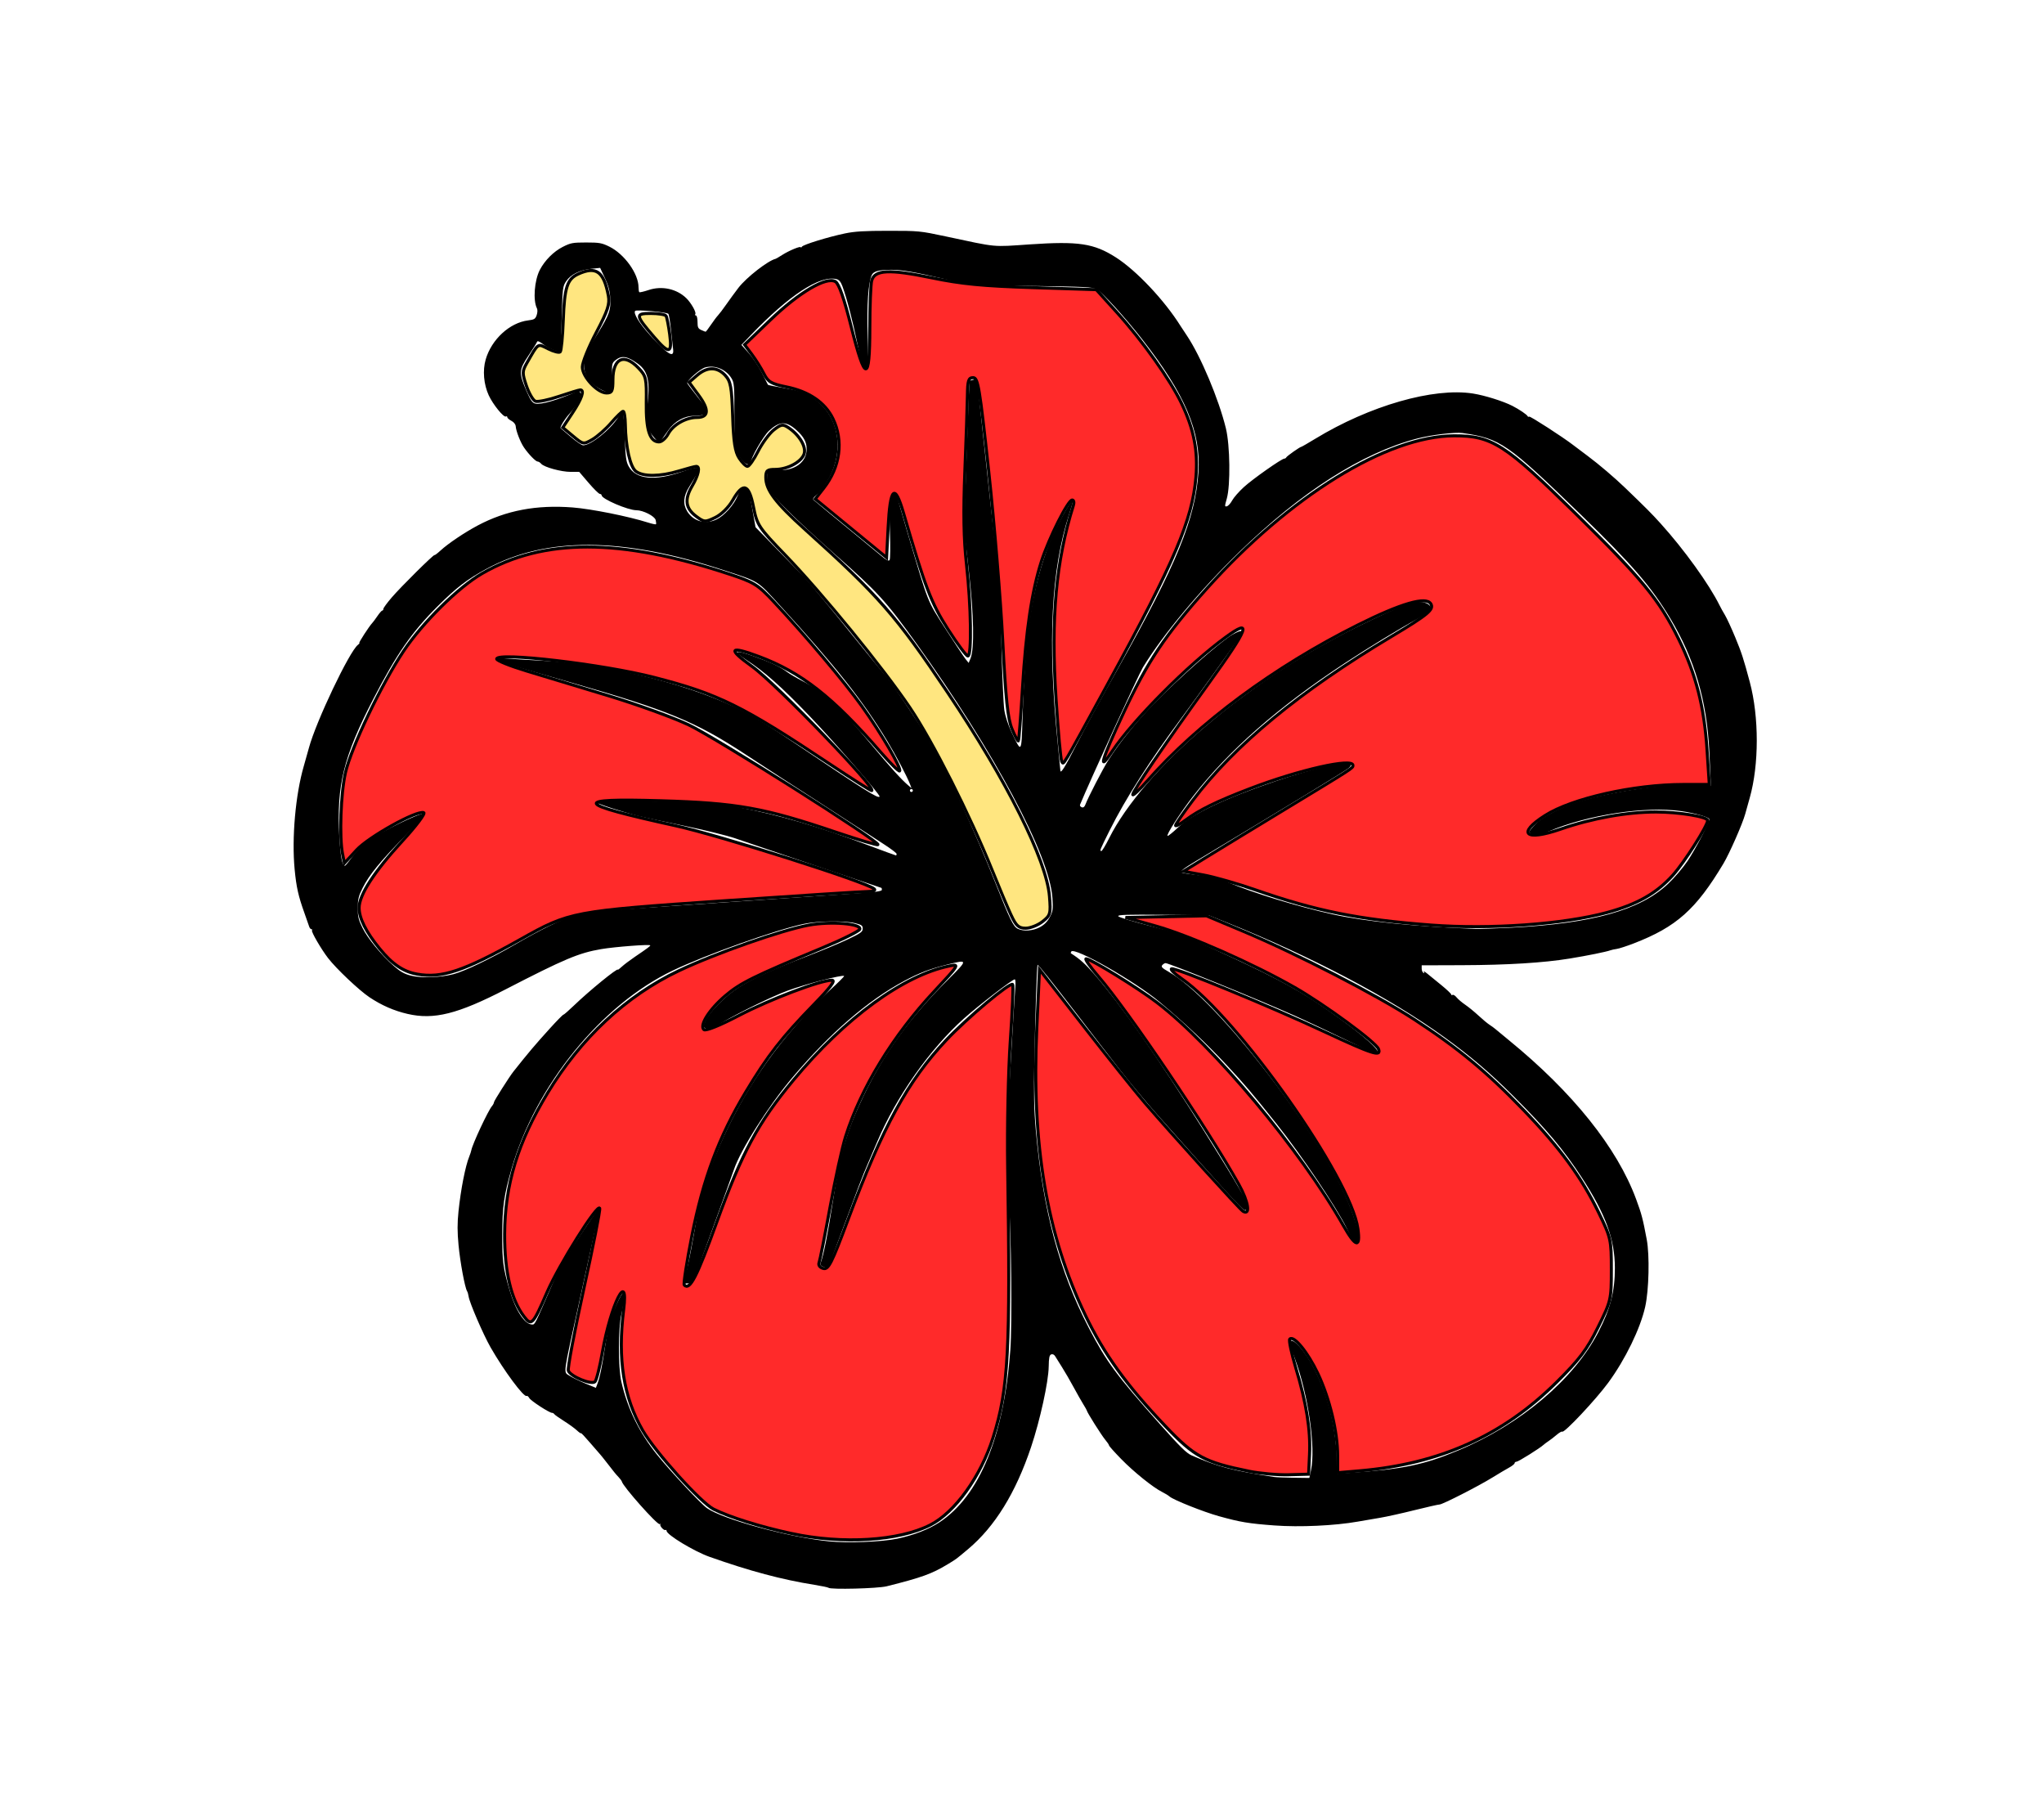 <?xml version="1.0" encoding="UTF-8" standalone="no"?>
<svg
   xmlns:dc="http://purl.org/dc/elements/1.1/"
   xmlns:cc="http://creativecommons.org/ns#"
   xmlns:rdf="http://www.w3.org/1999/02/22-rdf-syntax-ns#"
   xmlns:svg="http://www.w3.org/2000/svg"
   xmlns="http://www.w3.org/2000/svg"
   xmlns:sodipodi="http://sodipodi.sourceforge.net/DTD/sodipodi-0.dtd"
   xmlns:inkscape="http://www.inkscape.org/namespaces/inkscape"
   version="1.1"
   id="svg3339"
   width="1230"
   height="1080"
   viewBox="0 0 1230 1080"
   sodipodi:docname="flower02.svg"
   inkscape:version="1.0.1 (3bc2e813f5, 2020-09-07)">
  <defs
     id="defs3343" />
  <sodipodi:namedview
     pagecolor="#ffffff"
     bordercolor="#666666"
     borderopacity="1"
     objecttolerance="10"
     gridtolerance="10"
     guidetolerance="10"
     inkscape:pageopacity="0"
     inkscape:pageshadow="2"
     inkscape:window-width="1920"
     inkscape:window-height="1001"
     id="namedview3341"
     showgrid="false"
     inkscape:zoom="0.54342466"
     inkscape:cx="385.38485"
     inkscape:cy="547.41237"
     inkscape:window-x="-9"
     inkscape:window-y="-9"
     inkscape:window-maximized="1"
     inkscape:current-layer="g3347" />
  <g
     inkscape:groupmode="layer"
     inkscape:label="Image"
     id="g3347">
    <path
       style="fill:#000000;stroke-width:0.888"
       d="m 498.532,955.255 c -0.273,-0.273 -4.033,-1.059 -8.357,-1.749 -19.635,-3.129 -39.05,-8.306 -63.153,-16.839 -9.403,-3.329 -25.917,-13.326 -25.917,-15.689 0,-0.458 -0.3,-0.673 -0.666,-0.478 -0.955,0.51 -3.74,-2.636 -3.032,-3.425 0.325,-0.363 0.144,-0.405 -0.402,-0.093 -1.338,0.763 -22.261,-22.778 -22.833,-25.691 -0.075,-0.381 -0.935,-1.54 -1.911,-2.575 -1.845,-1.956 -2.425,-2.669 -7.556,-9.293 -1.702,-2.197 -3.311,-4.194 -3.575,-4.438 -0.265,-0.244 -2.96,-3.35 -5.991,-6.901 -3.03,-3.552 -5.51,-6.173 -5.51,-5.825 0,0.348 -1.098,-0.398 -2.441,-1.657 -1.342,-1.259 -4.837,-3.796 -7.766,-5.637 -2.929,-1.841 -5.569,-3.715 -5.868,-4.165 -0.299,-0.45 -0.898,-0.798 -1.331,-0.774 -1.532,0.085 -12.851,-7.261 -13.736,-8.915 -0.494,-0.923 -1.207,-1.486 -1.586,-1.252 -1.635,1.01 -13.642,-15.178 -21.715,-29.277 -4.351,-7.599 -12.697,-26.949 -13.198,-30.601 -0.165,-1.199 -0.574,-2.617 -0.91,-3.152 -1.324,-2.107 -4.159,-17.344 -5.136,-27.605 -0.771,-8.09 -0.78,-13.249 -0.038,-20.413 1.366,-13.178 4.153,-27.371 6.488,-33.035 0.519,-1.26 1.074,-2.951 1.234,-3.758 0.774,-3.926 10.094,-23.827 12.437,-26.559 0.661,-0.771 1.202,-1.827 1.202,-2.348 0,-0.778 9.23,-15.313 11.709,-18.438 9.023,-11.377 12.857,-15.91 21.933,-25.932 4.103,-4.531 7.742,-8.237 8.088,-8.237 0.346,0 3.217,-2.496 6.381,-5.547 9.153,-8.825 26.442,-22.924 26.442,-21.563 0,0.22 1.076,-0.598 2.391,-1.817 1.315,-1.219 4.81,-3.86 7.766,-5.869 7.814,-5.311 9.309,-6.421 9.34,-6.932 0.048,-0.785 -21.317,0.841 -29.554,2.249 -13.475,2.303 -22.07,5.92 -57.395,24.151 -28.902,14.915 -43.241,18.511 -59.127,14.827 -8.195,-1.901 -15.601,-5.139 -22.925,-10.027 -6.219,-4.15 -19.966,-17.155 -24.894,-23.552 -4.122,-5.35 -10.201,-15.8 -9.681,-16.641 0.257,-0.415 0.09,-0.755 -0.37,-0.755 -0.46,0 -1.053,-0.699 -1.317,-1.553 -0.264,-0.854 -1.555,-4.541 -2.868,-8.193 -3.638,-10.119 -4.854,-15.538 -5.876,-26.199 -1.814,-18.91 0.493,-44.951 5.51,-62.208 0.98,-3.372 2.376,-8.327 3.102,-11.012 4.291,-15.871 24.335,-57.974 29.471,-61.904 0.797,-0.61 1.171,-1.109 0.829,-1.109 -0.598,0 5.948,-10.106 7.802,-12.046 0.5,-0.523 1.908,-2.418 3.129,-4.21 1.22,-1.792 2.518,-3.261 2.884,-3.264 0.366,-0.003 0.666,-0.461 0.666,-1.017 0,-0.556 2.271,-3.651 5.046,-6.878 5.607,-6.52 25.27,-25.992 25.755,-25.507 0.17,0.17 1.797,-1.06 3.614,-2.733 4.549,-4.189 14.418,-10.83 22.386,-15.063 17.034,-9.051 35.369,-12.522 57.161,-10.821 11.244,0.878 33.426,5.324 45.306,9.082 2.418,0.765 4.563,1.224 4.766,1.021 0.203,-0.203 0.128,-1.335 -0.169,-2.516 -0.597,-2.377 -7.558,-5.925 -11.627,-5.925 -5.047,0 -20.886,-6.795 -20.886,-8.96 0,-0.442 -0.499,-0.83 -1.109,-0.863 -0.61,-0.033 -3.65,-3.028 -6.755,-6.656 l -5.645,-6.596 h -5.133 c -5.729,0 -16.052,-2.841 -17.748,-4.884 -0.606,-0.731 -1.565,-1.328 -2.13,-1.328 -1.156,0 -5.446,-4.409 -8.204,-8.431 -2.155,-3.143 -4.766,-9.811 -4.986,-12.734 -0.095,-1.267 -1.111,-2.56 -2.623,-3.342 -1.357,-0.702 -2.468,-1.689 -2.468,-2.193 0,-0.504 -0.364,-0.692 -0.809,-0.417 -1.287,0.795 -7.816,-7.234 -10.331,-12.705 -3.046,-6.626 -3.762,-14.999 -1.845,-21.591 3.515,-12.093 14.482,-22.173 25.587,-23.519 3.63,-0.44 4.289,-0.846 5.088,-3.137 0.526,-1.508 0.597,-3.258 0.167,-4.098 -2.456,-4.799 -1.546,-16.842 1.751,-23.167 2.982,-5.722 8.292,-11.041 13.806,-13.833 4.726,-2.392 5.993,-2.629 14.069,-2.629 7.92,0 9.419,0.267 13.925,2.48 9.072,4.455 17.582,16.301 17.582,24.475 0,1.365 0.203,2.684 0.451,2.933 0.248,0.248 2.734,-0.319 5.523,-1.261 8.042,-2.715 16.996,-0.781 22.828,4.931 2.839,2.781 6.034,8.408 5.377,9.471 -0.307,0.497 -0.136,0.904 0.381,0.904 0.517,0 0.94,1.732 0.94,3.851 0,3.266 0.344,4.008 2.261,4.881 1.243,0.567 2.422,1.03 2.62,1.03 0.198,0 1.642,-1.897 3.209,-4.216 1.567,-2.319 3.484,-4.871 4.258,-5.671 0.775,-0.801 3.006,-3.746 4.959,-6.546 1.953,-2.799 5.233,-7.288 7.29,-9.975 4.783,-6.246 17.816,-16.397 22.441,-17.48 0.244,-0.057 2.041,-1.117 3.994,-2.355 4.211,-2.671 11.088,-5.495 11.108,-4.561 0.007,0.362 0.307,0.201 0.666,-0.358 0.807,-1.258 15.803,-5.878 25.946,-7.994 5.833,-1.217 11.77,-1.574 26.182,-1.574 18.162,-6e-4 19.034,0.084 34.169,3.315 31.981,6.827 27.773,6.425 50.829,4.861 29.432,-1.996 38.57,-0.617 51.794,7.815 12.341,7.869 29.22,25.762 38.936,41.274 0.488,0.779 2.201,3.375 3.807,5.769 8.344,12.439 19.196,38.237 23.483,55.828 2.508,10.29 2.811,34.247 0.536,42.266 -1.32,4.65 -1.315,4.964 0.075,4.6 0.82,-0.214 2.254,-1.807 3.187,-3.539 0.933,-1.732 4.104,-5.345 7.048,-8.029 5.355,-4.882 22.741,-17.105 24.331,-17.105 0.464,0 0.976,-0.323 1.139,-0.717 0.315,-0.763 8.29,-6.383 9.058,-6.383 0.25,0 3.972,-2.142 8.272,-4.761 32.8,-19.977 71.239,-31.017 95.026,-27.292 7.025,1.1 18.135,4.576 23.704,7.416 4.078,2.08 8.769,5.254 9.2,6.227 0.164,0.369 0.598,0.485 0.966,0.258 0.606,-0.375 20.17,12.262 26.349,17.02 1.41,1.086 5.39,4.081 8.844,6.656 6.828,5.09 16.136,13.02 22.686,19.327 12.712,12.239 15.694,15.237 21.183,21.3 14.111,15.587 29.239,36.592 35.476,49.257 0.721,1.464 2.19,4.107 3.264,5.872 1.074,1.765 3.84,7.756 6.145,13.313 3.806,9.173 5.053,13.002 8.78,26.966 5.609,21.012 5.588,49.67 -0.05,69.67 -0.757,2.685 -1.986,7.076 -2.732,9.759 -1.65,5.938 -9.438,23.65 -13.075,29.736 -16.488,27.593 -28.335,38.144 -53.929,48.028 -4.294,1.658 -8.914,3.16 -10.267,3.337 -1.353,0.177 -3.059,0.548 -3.792,0.823 -2.441,0.92 -13.779,3.215 -24.62,4.984 -15.684,2.559 -37.399,3.895 -64.797,3.986 l -24.184,0.081 -7.2e-4,1.945 c -3.8e-4,1.069 0.46,2.23 1.024,2.578 0.696,0.43 0.781,0.239 0.265,-0.595 -0.418,-0.676 0.457,-0.238 1.944,0.972 1.487,1.21 5.361,4.369 8.61,7.02 3.249,2.65 5.907,5.17 5.907,5.599 0,0.429 0.367,0.554 0.816,0.276 0.449,-0.278 1.547,0.398 2.441,1.501 0.893,1.103 3.222,3.087 5.174,4.408 1.953,1.322 5.547,4.258 7.988,6.526 2.441,2.268 5.436,4.762 6.656,5.542 1.22,0.78 2.818,1.944 3.55,2.585 0.732,0.641 4.327,3.61 7.988,6.597 38.569,31.469 65.187,64.703 76.664,95.718 3.299,8.915 4.036,11.711 6.394,24.248 1.803,9.584 1.333,30.384 -0.915,40.478 -2.917,13.099 -11.958,31.682 -22.235,45.703 -7.515,10.252 -26.611,30.553 -27.708,29.456 -0.277,-0.277 -1.781,0.585 -3.343,1.916 -1.561,1.331 -3.749,3.02 -4.862,3.752 -1.113,0.732 -2.474,1.749 -3.025,2.26 -2.214,2.054 -15.195,10.165 -16.27,10.165 -0.633,0 -1.15,0.391 -1.15,0.869 0,0.478 -1.498,1.687 -3.328,2.685 -1.831,0.999 -6.324,3.666 -9.985,5.926 -8.578,5.297 -30.06,16.255 -31.88,16.262 -0.771,0.002 -7.597,1.547 -15.17,3.432 -7.572,1.885 -16.758,3.922 -20.413,4.527 -3.655,0.605 -9.777,1.656 -13.605,2.334 -13.846,2.453 -35.004,3.431 -50.067,2.314 -15.573,-1.155 -20.59,-1.99 -33.5,-5.579 -9.318,-2.59 -27.319,-9.762 -29.68,-11.824 -0.761,-0.664 -2.781,-1.902 -4.489,-2.75 -5.419,-2.69 -17.053,-12.051 -24.629,-19.817 -4.027,-4.128 -7.322,-7.818 -7.322,-8.2 0,-0.382 -1.05,-1.942 -2.334,-3.468 -2.195,-2.609 -10.979,-16.537 -10.979,-17.409 0,-0.221 -0.933,-1.892 -2.073,-3.712 -1.14,-1.821 -3.8,-6.506 -5.91,-10.411 -2.111,-3.905 -5.272,-9.357 -7.024,-12.116 -1.753,-2.759 -3.612,-5.725 -4.131,-6.593 -0.562,-0.939 -1.51,-1.36 -2.343,-1.041 -1.091,0.419 -1.421,2.032 -1.501,7.348 -0.138,9.176 -5.203,32.28 -10.616,48.421 -9.231,27.526 -21.759,47.831 -37.847,61.34 -7.58,6.365 -7.011,5.943 -12.425,9.212 -9.502,5.737 -15.609,7.938 -36.597,13.19 -5.411,1.354 -33.862,2.076 -35.048,0.889 z m 41.481,-29.541 c 9.813,-2.073 18.83,-5.573 25.265,-9.807 24.119,-15.872 38.871,-51.672 42.7,-103.624 1.158,-15.713 0.576,-70.444 -0.972,-91.281 -1.552,-20.892 -1.304,-38.201 1.163,-81.208 1.302,-22.698 2.565,-43.366 2.808,-45.929 0.242,-2.563 0.091,-4.659 -0.337,-4.659 -1.412,0 -21.668,15.598 -30.481,23.47 -20.488,18.303 -40.684,46.928 -52.15,73.913 -1.613,3.795 -4.308,10.095 -5.99,14 -3.156,7.329 -4.881,11.837 -16.638,43.488 -3.808,10.251 -7.006,18.749 -7.107,18.885 -0.101,0.136 -1.279,-0.169 -2.616,-0.678 -1.809,-0.688 -2.277,-1.319 -1.826,-2.466 1.701,-4.326 4.225,-16.946 7.133,-35.664 4.665,-30.027 8.64,-43.857 18.526,-64.448 12.445,-25.922 28.068,-47.518 50.519,-69.835 12.711,-12.635 12.711,-12.722 0.066,-9.572 -10.772,2.684 -16.786,4.973 -25.988,9.889 -21.797,11.647 -44.606,31.344 -67.206,58.037 -14.424,17.037 -31.245,43.508 -35.246,55.47 -1.959,5.856 -24.502,67.694 -24.771,67.951 -0.356,0.34 -2.736,0.609 -4.359,0.493 -1.346,-0.097 -1.331,-0.561 0.183,-5.652 0.907,-3.051 2.897,-12.736 4.422,-21.522 3.596,-20.716 4.544,-24.694 8.905,-37.368 11.21,-32.574 29.66,-64.275 52.349,-89.949 3.687,-4.172 7.881,-8.933 9.319,-10.58 1.438,-1.647 6.671,-6.71 11.629,-11.251 4.958,-4.541 8.854,-8.418 8.658,-8.614 -0.93,-0.93 -23.624,4.958 -34.091,8.844 -9.311,3.458 -28.208,12.666 -40.037,19.51 -6.658,3.852 -7.849,4.271 -9.24,3.254 -1.535,-1.123 -1.531,-1.316 0.099,-4.959 2.263,-5.056 11.75,-14.577 19.534,-19.604 8.002,-5.167 21.462,-11.32 41.183,-18.826 8.542,-3.251 19.625,-7.846 24.629,-10.211 7.91,-3.738 9.097,-4.585 9.097,-6.484 0,-1.898 -0.612,-2.336 -4.659,-3.337 -6.252,-1.546 -22.626,-1.303 -30.841,0.457 -17.062,3.656 -59.164,18.654 -78.875,28.099 -43.047,20.625 -82.464,69.094 -96.919,119.175 -4.596,15.924 -5.583,22.875 -5.626,39.623 -0.041,16.194 0.496,20.214 4.505,33.726 3.612,12.174 9.075,20.413 13.535,20.413 1.648,0 1.496,0.301 11.612,-23.076 4.392,-10.15 8.017,-16.567 17.157,-30.375 6.373,-9.628 11.692,-17.401 11.82,-17.274 0.211,0.211 -2.1,10.961 -11.675,54.305 -10.758,48.698 -10.215,44.742 -6.486,47.221 1.619,1.077 5.856,3.157 9.414,4.624 l 6.47,2.666 0.788,-2.073 c 1.604,-4.218 2.666,-9.251 4.49,-21.265 1.028,-6.773 2.575,-14.561 3.437,-17.307 1.906,-6.071 6.495,-16.01 7.411,-16.054 1.11,-0.053 0.723,6.281 -0.759,12.394 -1.965,8.11 -2.009,31.941 -0.074,40.505 3.659,16.194 10.825,30.817 21.684,44.253 8.202,10.148 25.998,29.18 29.839,31.91 9.427,6.702 48.744,17.413 73.414,19.998 11.134,1.167 31.856,0.35 41.207,-1.625 z m 248.864,-41.009 c 2.96,-13.803 -1.568,-45.349 -9.676,-67.408 -4.108,-11.175 -4.011,-10.65 -1.961,-10.65 2.143,0 6.911,5.328 11.035,12.33 9.755,16.563 15.704,38.25 16.05,58.516 l 0.157,9.173 7.988,-0.552 c 31.996,-2.213 44.151,-4.731 65.097,-13.487 37.496,-15.674 69.557,-42.781 84.298,-71.271 7.219,-13.953 9.926,-24.505 9.899,-38.582 -0.033,-17.172 -5.538,-32.222 -19.823,-54.191 -10.941,-16.826 -21.369,-29.265 -40.941,-48.833 -14.172,-14.169 -25.891,-24.181 -41.729,-35.648 -33.081,-23.953 -80.155,-48.746 -131.619,-69.323 l -10.384,-4.152 -27.374,-0.261 c -21.398,-0.204 -27.294,-0.022 -27.009,0.833 0.201,0.602 8.525,3.168 18.498,5.702 16.622,4.223 19.835,5.382 38.546,13.901 32.847,14.955 48.765,23.241 63.014,32.801 22.122,14.842 37.557,27.585 36.1,29.802 -0.58,0.882 -5.029,-0.931 -18.873,-7.689 -9.963,-4.864 -24.105,-11.518 -31.427,-14.787 -21.187,-9.459 -75.266,-31.477 -77.327,-31.483 -0.55,-0.002 -1.461,0.551 -2.023,1.229 -0.825,0.995 -0.09,1.758 3.821,3.965 29.451,16.621 92.97,99.276 109.719,142.772 1.405,3.648 3.028,8.748 3.606,11.333 1.043,4.662 0.602,9.327 -0.882,9.327 -0.425,0 -2.779,-4.094 -5.232,-9.097 -6.286,-12.824 -27.334,-44.125 -42.224,-62.792 -15.012,-18.82 -19.039,-23.569 -29.731,-35.057 -12.31,-13.227 -25.322,-25.485 -40.734,-38.372 -14.918,-12.475 -51.282,-33.205 -53.097,-30.268 -0.293,0.475 -0.394,0.951 -0.223,1.059 5.26,3.31 8.726,6.415 14.296,12.809 15.837,18.179 38.733,50.878 65.382,93.38 21.508,34.302 27.893,45.455 26.912,47.009 -0.472,0.748 -1.408,1.361 -2.079,1.361 -1.087,0 -13.626,-13.726 -52.699,-57.689 -6.508,-7.322 -16.492,-19.304 -22.187,-26.626 -11.807,-15.18 -11.5,-14.782 -25.696,-33.262 -14.67,-19.097 -23.69,-30.396 -23.988,-30.047 -0.407,0.476 -1.318,27.485 -1.912,56.652 -0.431,21.172 -0.244,30.494 0.86,42.787 4.342,48.375 14.144,84.887 31.995,119.185 10.525,20.221 16.438,28.222 42.612,57.648 12.237,13.758 16.046,17.511 19.132,18.853 15.872,6.902 24.488,9.156 49.717,13.002 1.22,0.186 6.479,0.393 11.686,0.459 l 9.467,0.121 z M 272.858,586.103 c 6.826,-1.808 21.968,-9.08 36.518,-17.538 15.985,-9.292 28.175,-15.272 36.361,-17.836 6.311,-1.977 11.744,-2.51 55.367,-5.431 26.603,-1.781 58.953,-3.986 71.889,-4.899 12.936,-0.914 31.207,-2.16 40.604,-2.77 12.985,-0.843 17.085,-1.39 17.085,-2.279 0,-0.643 -0.133,-1.17 -0.296,-1.17 -0.268,0 -66.463,-22.428 -88.012,-29.82 -4.881,-1.675 -18.66,-5.056 -30.619,-7.514 -11.959,-2.458 -24.141,-5.063 -27.069,-5.789 -9.623,-2.385 -26.182,-7.767 -26.182,-8.511 0,-0.928 23.38,-0.867 51.92,0.135 17.698,0.622 24.613,1.24 34.169,3.053 24.344,4.62 48.025,11.553 77.91,22.809 8.925,3.362 16.414,6.112 16.641,6.112 0.227,0 0.414,-0.408 0.414,-0.907 0,-0.499 -3.495,-3.152 -7.766,-5.896 -4.271,-2.743 -11.56,-7.47 -16.197,-10.503 -4.637,-3.033 -14.822,-9.631 -22.632,-14.662 -19.873,-12.801 -27.089,-17.49 -44.574,-28.964 -29.748,-19.522 -46.495,-26.426 -103.994,-42.878 -38.982,-11.154 -43.804,-12.684 -44.257,-14.042 -0.277,-0.832 0.815,-0.994 4.369,-0.647 2.607,0.255 12.621,0.876 22.255,1.381 41.001,2.15 91.723,15.082 121.824,31.06 7.057,3.746 16.113,9.381 28.844,17.949 44.635,30.038 51.021,34.062 51.872,32.685 0.574,-0.929 -27.077,-32.714 -42.109,-48.403 -17.041,-17.786 -27.219,-26.81 -38.377,-34.025 -8.042,-5.2 -6.432,-5.956 4.43,-2.081 10.65,3.8 16.134,6.374 20.42,9.588 1.59,1.192 5.584,3.553 8.875,5.247 12.876,6.625 22.7,15.638 41.518,38.09 12.305,14.681 18.252,21.259 22.427,24.808 l 2.038,1.733 -0.874,-2.3 c -1.742,-4.583 -8.447,-17.333 -13.622,-25.904 -14.75,-24.431 -30.997,-44.967 -64.614,-81.671 -14.186,-15.488 -11.991,-14.124 -34.584,-21.503 -60.408,-19.73 -106.206,-19.95 -141.887,-0.681 -11.689,6.312 -18.245,11.32 -29.464,22.506 -15.647,15.6 -24.862,28.878 -38.932,56.098 -17.788,34.411 -22.092,51.828 -20.359,82.385 0.699,12.322 1.742,17.75 3.412,17.75 0.31,0 2.217,-2.346 4.24,-5.214 2.022,-2.868 6.195,-7.111 9.272,-9.43 7.206,-5.43 32.535,-17.792 33.82,-16.506 0.635,0.635 -2.926,4.846 -11.494,13.594 -14.706,15.014 -21.247,23.028 -25.193,30.868 -2.431,4.829 -2.911,6.781 -2.946,11.982 -0.035,5.224 0.406,7.131 2.772,11.982 3.099,6.353 11.208,16.209 18.988,23.08 3.807,3.362 6.285,4.759 10.206,5.753 6.229,1.58 17.826,1.185 25.592,-0.873 z M 625.683,557.873 c 2.64,-1.396 4.539,-3.295 5.993,-5.991 1.915,-3.551 2.081,-4.704 1.653,-11.491 -1.622,-25.748 -34.799,-87.848 -81.924,-153.342 -18.507,-25.721 -23.189,-30.84 -49.123,-53.704 -10.007,-8.822 -22.853,-20.7 -28.546,-26.395 -11.054,-11.057 -12.7,-13.883 -12.128,-20.833 l 0.292,-3.55 5.969,0.312 c 10.246,0.535 17.55,-4.736 17.55,-12.664 0,-4.248 -1.711,-7.438 -6.133,-11.433 -6.142,-5.549 -10.179,-5.464 -16.482,0.346 -3.497,3.223 -11.111,16.49 -11.111,19.359 0,1.681 -2.821,1.062 -4.661,-1.023 -4.5,-5.098 -5.102,-8.441 -5.102,-28.369 0,-17.187 -0.143,-18.913 -1.791,-21.579 -3.289,-5.322 -9.933,-8.052 -15.738,-6.467 -3.001,0.819 -10.888,7.638 -10.863,9.392 0.006,0.358 2.801,4.118 6.213,8.357 3.412,4.239 6.203,8.119 6.203,8.622 0,1.618 -3.31,2.753 -8.031,2.753 -6.128,0 -11.899,3.174 -15.779,8.679 -6.145,8.717 -5.091,8.195 -8.602,4.255 -4.365,-4.9 -5.265,-8.951 -4.066,-18.303 1.926,-15.017 0.571,-21.387 -5.502,-25.874 -6.221,-4.597 -9.796,-5.229 -13.424,-2.375 -2.254,1.773 -2.383,2.271 -2.239,8.653 0.084,3.724 -0.132,7.859 -0.48,9.187 -0.629,2.4 -0.653,2.407 -3.824,1.082 -7.961,-3.326 -12.608,-9.044 -12.582,-15.479 0.019,-4.751 1.821,-8.954 8.402,-19.592 6.836,-11.052 7.819,-13.842 7.404,-21.02 -0.253,-4.378 -1.117,-7.623 -3.218,-12.098 l -2.872,-6.116 -5.288,0.553 c -6.956,0.727 -12.361,3.375 -15.101,7.397 -2.148,3.153 -2.236,3.872 -2.756,22.408 -0.295,10.533 -0.595,19.302 -0.666,19.488 -0.448,1.179 -7.003,-1.157 -10.077,-3.591 -2.34,-1.853 -3.806,-2.521 -4.034,-1.839 -0.197,0.59 -2.56,4.374 -5.251,8.408 -5.782,8.667 -5.867,10.314 -1.101,21.346 2.351,5.443 3.46,7.031 5.218,7.472 3.368,0.845 13.371,-2.063 25.537,-7.426 0.606,-0.267 1.371,0.217 1.701,1.075 0.77,2.006 -2.285,7.756 -6.591,12.408 -2.899,3.131 -6.073,8.351 -5.342,8.784 0.14,0.083 2.895,2.428 6.122,5.21 3.227,2.783 6.561,5.059 7.41,5.059 4.585,0 16.251,-9.287 20.962,-16.687 1.337,-2.1 2.686,-3.404 2.999,-2.899 0.312,0.506 0.799,7.216 1.081,14.912 0.433,11.831 0.795,14.507 2.339,17.321 4.282,7.805 15.759,8.987 31.96,3.292 12.213,-4.293 12.492,-3.747 4.541,8.873 -3.589,5.696 -3.998,10.457 -1.281,14.913 3.66,6.003 10.982,8.039 17.604,4.897 4.653,-2.208 10.427,-8.627 12.706,-14.126 1.676,-4.043 2.322,-4.758 4.302,-4.758 2.293,0 2.364,0.188 4.419,11.76 l 2.089,11.76 13.834,14.192 c 7.608,7.805 14.634,14.994 15.612,15.975 1.658,1.663 19.447,23.06 24.404,29.352 1.22,1.549 6.412,7.936 11.538,14.192 5.125,6.257 11.162,13.633 13.415,16.392 5.404,6.618 25.636,37.077 25.636,38.594 0,0.197 1.253,2.473 2.784,5.057 9.082,15.328 25.061,49.845 36.894,79.694 9.061,22.856 11.017,26.871 13.725,28.174 3.465,1.667 9.027,1.275 13.196,-0.93 z m 283.971,0.246 c 48.642,-2.511 77.282,-10.531 94.111,-26.356 3.749,-3.525 9.036,-9.716 11.749,-13.757 4.81,-7.164 13.067,-23.039 13.067,-25.123 0,-1.208 -8.522,-3.671 -16.863,-4.875 -21.493,-3.101 -56.575,2.25 -79.726,12.162 -6.202,2.655 -7.739,3.008 -9.541,2.187 -1.181,-0.538 -2.148,-1.397 -2.148,-1.909 0,-0.511 1.723,-2.653 3.83,-4.759 3.88,-3.88 13.42,-9.02 22.68,-12.219 20.104,-6.946 54.81,-12.207 73.54,-11.146 l 9.115,0.516 -0.035,-2.391 c -0.019,-1.315 -0.401,-9.78 -0.85,-18.81 -1.498,-30.165 -8.852,-55.156 -23.377,-79.433 -11.458,-19.151 -23.221,-32.797 -53.988,-62.626 -44.243,-42.895 -48.334,-45.719 -71.045,-49.035 -4.545,-0.664 -18.896,1.07 -27.507,3.323 -33.056,8.649 -69.701,32.053 -107.1,68.4 -23.411,22.753 -45.658,49.397 -57.777,69.198 -2.53,4.133 -31.841,68.123 -37.871,82.675 -0.227,0.547 0.223,1.238 0.999,1.536 0.958,0.368 1.671,-0.145 2.224,-1.598 1.702,-4.476 10.544,-21.57 13.796,-26.671 6.922,-10.856 16.256,-22.463 27.047,-33.629 14.594,-15.102 41.064,-38.384 47.857,-42.092 6.133,-3.348 6.8,-2.635 2.953,3.154 -3.807,5.728 -25.488,35.933 -34.077,47.473 -18.818,25.284 -33.476,48.242 -42.982,67.319 -6.044,12.13 -6.134,12.357 -4.925,12.357 0.427,0 2.487,-3.42 4.577,-7.6 10.137,-20.274 31.299,-44.837 58.123,-67.464 11.453,-9.661 14.913,-12.352 29.713,-23.109 16.814,-12.22 40.687,-26.447 61.683,-36.759 27.738,-13.624 35.858,-16.413 41.26,-14.175 4.677,1.937 3.034,4.965 -5.105,9.404 -10.994,5.997 -29.805,17.461 -44.015,26.825 -40.196,26.487 -69.572,52.277 -91.212,80.077 -7.604,9.768 -16.306,23.334 -15.205,23.701 0.382,0.127 3.124,-2.066 6.092,-4.875 8.884,-8.405 28.218,-17.601 58.927,-28.029 22.197,-7.537 41.74,-12.117 44.376,-10.398 1.151,0.75 1.091,1.095 -0.444,2.546 -1.434,1.355 -41.834,25.93 -92.072,56.006 -7.609,4.555 -9.297,5.935 -8.381,6.851 0.252,0.252 4.984,0.994 10.517,1.649 7.304,0.865 11.883,1.957 16.716,3.985 16.157,6.781 42.165,14.739 63.901,19.554 19.068,4.224 50.144,7.369 85.646,8.669 2.441,0.089 12.226,-0.239 21.744,-0.731 z M 549.321,475.603 c 0,-0.488 -0.399,-0.888 -0.888,-0.888 -0.488,0 -0.888,0.399 -0.888,0.888 0,0.488 0.399,0.888 0.888,0.888 0.488,0 0.888,-0.399 0.888,-0.888 z M 647.87,447.879 c 4.552,-8.903 15.819,-29.571 25.037,-45.929 35.232,-62.522 46.431,-89.885 48.27,-117.936 1.587,-24.21 -7.967,-46.767 -33.832,-79.879 -10.296,-13.181 -23.98,-28.223 -27.354,-30.068 -2.526,-1.381 -6.825,-1.604 -39.225,-2.027 l -36.388,-0.476 -15.975,-3.708 c -18.371,-4.264 -25.706,-5.534 -31.951,-5.53 -7.573,0.006 -10.806,0.864 -11.846,3.147 -2.137,4.691 -3.039,17.769 -2.474,35.888 0.317,10.168 0.22,18.731 -0.22,19.412 -1.832,2.836 -3.112,-0.131 -5.899,-13.679 -2.906,-14.121 -6.416,-27.63 -9.046,-34.813 -0.975,-2.663 -2.023,-3.947 -3.533,-4.325 -10.029,-2.517 -28.442,9.486 -51.623,33.652 l -5.652,5.892 4.469,5.014 c 2.458,2.757 5.985,8.066 7.839,11.797 1.854,3.731 3.498,6.964 3.654,7.184 0.156,0.22 4.499,1.1 9.651,1.956 10.849,1.802 15.442,3.782 21.59,9.31 12.697,11.416 14.277,31.605 3.749,47.894 -1.901,2.941 -4.579,6.231 -5.952,7.311 -1.485,1.168 -2.164,2.276 -1.677,2.737 0.954,0.904 15.006,12.508 27.481,22.693 4.783,3.905 10.701,8.798 13.152,10.872 3.284,2.781 4.656,3.481 5.218,2.663 0.419,-0.61 0.505,-8.299 0.19,-17.085 -0.497,-13.871 -0.373,-16.472 0.94,-19.747 1.427,-3.558 3.095,-5.028 3.095,-2.728 0,0.574 3.032,11.258 6.737,23.741 12.769,43.019 11.483,39.777 22.691,57.229 5.537,8.621 10.933,16.759 11.992,18.085 l 1.926,2.409 1.103,-2.663 c 2.43,-5.866 2.051,-25.931 -0.998,-52.807 l -2.869,-25.294 1.554,-44.376 c 0.855,-24.407 1.609,-44.443 1.677,-44.526 0.067,-0.082 1.128,-0.402 2.356,-0.71 l 2.234,-0.561 1.596,15.354 c 0.878,8.445 3.986,37.121 6.908,63.724 5.036,45.86 5.355,50.073 6.144,81.208 0.458,18.061 1.245,35.594 1.749,38.963 0.556,3.718 2.261,8.95 4.339,13.313 6.097,12.803 5.93,13.004 6.606,-7.93 1.691,-52.424 5.656,-78.235 16.288,-106.028 3.153,-8.243 13.212,-26.404 14.12,-25.495 0.153,0.153 -0.939,4.055 -2.428,8.671 -10.703,33.178 -12.906,76.195 -6.952,135.751 0.952,9.519 1.733,17.606 1.736,17.972 0.022,2.643 2.611,-1.457 9.803,-15.521 z M 405.04,210.013 c -0.215,-1.586 -0.801,-6.87 -1.302,-11.742 -0.501,-4.872 -1.199,-9.127 -1.55,-9.456 -1.1,-1.03 -19.1,-2.631 -19.956,-1.776 -1.314,1.314 2.397,7.417 8.774,14.429 10.827,11.903 14.818,14.333 14.034,8.545 z"
       id="path3912" />
    <path
       style="fill:#ff2a2a;stroke:#000000;stroke-width:1.84"
       d="m 476.474,922.659 c -18.806,-4.038 -37.383,-9.842 -47.089,-14.711 -7.576,-3.8 -35.107,-34.355 -42.606,-47.285 -11.562,-19.936 -15.213,-43.002 -11.497,-72.647 3.111,-24.823 -7.787,-3.102 -12.772,25.455 -1.551,8.887 -3.555,16.892 -4.452,17.79 -2.088,2.088 -14.707,-3.083 -16.048,-6.576 -0.549,-1.431 3.625,-23.555 9.275,-49.164 5.65,-25.609 9.966,-47.455 9.591,-48.547 -1.136,-3.305 -24.387,33.754 -31.662,50.465 -8.554,19.649 -9.36,20.508 -13.815,14.718 -7.822,-10.168 -11.831,-27.142 -11.734,-49.685 0.128,-29.681 7.879,-55.159 25.8,-84.804 20.027,-33.129 47.244,-58.499 78.92,-73.565 22.035,-10.48 62.252,-24.596 78.438,-27.531 13.21,-2.395 31.66,-0.894 30.563,2.488 -0.385,1.185 -10.99,6.424 -23.567,11.642 -40.203,16.68 -48.444,20.762 -57.419,28.444 -9.604,8.219 -15.545,17.599 -12.852,20.292 1.006,1.006 9.399,-2.358 21.025,-8.429 18.616,-9.721 49.053,-21.272 56.05,-21.272 2.355,0 -0.809,4.284 -10.534,14.261 -19.644,20.155 -28.142,31.061 -41.383,53.108 -16.107,26.818 -25.591,52.169 -32.382,86.552 -3.089,15.638 -5.139,28.91 -4.556,29.492 3.36,3.36 7.5,-4.668 19.622,-38.045 15.268,-42.04 24.723,-59.535 46.123,-85.338 30.88,-37.235 66.344,-63.12 94.056,-68.651 5.905,-1.179 5.59,-0.66 -9.252,15.201 -24.867,26.574 -44.187,58.168 -53.448,87.404 -2.06,6.504 -6.276,25.674 -9.369,42.599 -3.093,16.926 -6.066,31.929 -6.608,33.341 -0.583,1.518 0.46,2.946 2.551,3.493 3.085,0.807 5,-2.985 14.985,-29.661 20.89,-55.813 35.785,-83.028 58.915,-107.647 12.499,-13.304 38.496,-35.09 40.035,-33.551 0.486,0.486 -0.141,15.636 -1.393,33.666 -1.252,18.03 -1.975,52.242 -1.607,76.026 1.718,110.95 0.502,133.571 -8.757,162.856 -7.42,23.466 -22.899,45.01 -37.823,52.643 -18.832,9.631 -52.757,11.737 -83.324,5.173 z"
       id="path3914" />
    <path
       style="fill:#ff2a2a;stroke:#000000;stroke-width:1.84"
       d="m 751.581,885.14 c -26.885,-5.473 -32.666,-8.589 -50.318,-27.127 -23.286,-24.455 -36.869,-43.263 -48.101,-66.609 -23.321,-48.469 -32.508,-102.846 -29.252,-173.144 l 1.619,-34.963 26.494,34.043 c 14.572,18.724 31.121,39.426 36.775,46.005 16.436,19.124 57.178,64.137 59.159,65.361 4.672,2.887 3.352,-5.687 -2.477,-16.095 -19.05,-34.013 -66.349,-104.06 -84.524,-125.173 -5.01,-5.82 -8.331,-10.581 -7.38,-10.581 2.727,0 31.264,17.579 42.551,26.213 34.029,26.027 86.571,88.882 112.302,134.343 7.408,13.089 10.329,13.719 8.706,1.879 -4.191,-30.575 -72.258,-127.064 -106.257,-150.625 -4.153,-2.878 -6.794,-5.484 -5.87,-5.792 2.446,-0.815 59.482,22.661 92.112,37.914 28.865,13.492 34.28,15.219 32.404,10.328 -1.571,-4.093 -32.278,-26.641 -50.391,-37.002 -24.867,-14.224 -63.66,-31.383 -83.575,-36.968 l -18.299,-5.132 24.345,-0.514 24.345,-0.514 22.478,9.428 c 31.938,13.396 80.285,38.332 102.702,52.97 26.311,17.181 43.602,31.502 65.562,54.302 22.082,22.926 34.951,40.491 45.354,61.905 7.367,15.165 7.599,16.207 7.599,34.182 0,18.199 -0.149,18.841 -8.067,34.82 -6.633,13.386 -11.055,19.249 -24.876,32.985 -32.254,32.055 -70.266,49.167 -118.412,53.307 l -13.341,1.147 v -10.231 c 0,-14.478 -4.855,-34.562 -11.989,-49.601 -6.014,-12.676 -14.426,-22.963 -16.82,-20.569 -0.672,0.672 0.961,8.473 3.628,17.336 6.392,21.243 8.955,37.364 8.264,51.998 l -0.564,11.961 -11.961,0.324 c -6.579,0.178 -17.344,-0.771 -23.922,-2.11 z"
       id="path3916" />
    <path
       style="fill:#ff2a2a;stroke:#000000;stroke-width:1.84"
       d="m 861.29,556.563 c -43.517,-3.28 -69.343,-8.458 -106.028,-21.258 -10.627,-3.708 -24.67,-7.717 -31.207,-8.909 l -11.885,-2.167 13.725,-8.468 c 7.549,-4.657 28.631,-17.503 46.849,-28.546 42.006,-25.463 41.404,-25.074 41.404,-26.735 0,-4.656 -32.316,2.639 -61.928,13.978 -20.027,7.669 -30.71,12.89 -38.821,18.971 -3.289,2.466 -5.981,3.894 -5.981,3.174 0,-0.72 4.593,-7.413 10.208,-14.872 25.059,-33.294 64.302,-65.671 119.832,-98.867 21.867,-13.072 25.632,-16.209 23.534,-19.603 -2.844,-4.601 -17.87,-0.24 -43.822,12.719 -50.396,25.165 -96.092,58.991 -126.828,93.882 -4.777,5.423 -8.686,9.104 -8.686,8.179 0,-2.116 18.929,-29.833 45.624,-66.804 24.241,-33.573 26.503,-39.688 10.318,-27.893 -22.49,16.39 -56.052,50.14 -68.368,68.751 -8.811,13.314 -6.42,5.282 6.947,-23.337 14.483,-31.01 24.951,-46.635 49.955,-74.566 49.79,-55.617 108.594,-91.945 148.91,-91.993 22.793,-0.027 30.371,4.822 73.045,46.736 40.244,39.529 50.399,51.897 62.083,75.619 10.38,21.075 15.377,40.595 17.075,66.707 l 1.347,20.702 -15.671,0.007 c -29.82,0.015 -66.854,8.321 -83.134,18.648 -17.209,10.916 -11.986,15.607 9.204,8.266 19.064,-6.605 39.942,-10.359 57.607,-10.359 13.666,0 31.016,2.854 31.016,5.102 0,3.174 -14.017,25.206 -20.925,32.889 -9.896,11.006 -21.608,17.631 -39.857,22.545 -26.161,7.044 -70.13,10.169 -105.537,7.501 z"
       id="path3918" />
    <path
       style="fill:#ff2a2a;stroke:#000000;stroke-width:1.84"
       d="m 638.889,458.019 c -0.602,-0.974 -2.144,-17.985 -3.428,-37.803 -3.139,-48.46 -0.056,-82.679 10.465,-116.168 0.556,-1.771 0.23,-3.22 -0.725,-3.22 -2.508,0 -13.964,22.816 -18.478,36.804 -5.804,17.984 -9.335,41.566 -11.418,76.253 -1.031,17.175 -2.155,31.507 -2.497,31.849 -0.342,0.342 -2.082,-2.932 -3.867,-7.275 -2.51,-6.107 -3.766,-18.118 -5.541,-52.982 -1.263,-24.796 -5.046,-70.548 -8.407,-101.67 -5.498,-50.906 -6.442,-56.586 -9.41,-56.586 -2.774,0 -3.32,1.684 -3.432,10.581 -0.073,5.82 -0.763,26.315 -1.533,45.544 -0.996,24.867 -0.715,41.074 0.973,56.126 2.787,24.85 3.254,55.205 0.849,55.205 -0.926,0 -6.326,-7.246 -11.998,-16.102 -10.121,-15.801 -13.726,-25.23 -26.818,-70.15 -5.219,-17.908 -7.962,-15.254 -9.185,8.89 l -0.92,18.16 -21.468,-17.623 -21.468,-17.623 5.139,-6.601 c 9.909,-12.728 11.982,-28.367 5.529,-41.698 -4.735,-9.782 -14.457,-16.43 -28.021,-19.162 -9.105,-1.834 -11.021,-2.962 -13.559,-7.982 -1.625,-3.215 -4.901,-8.447 -7.28,-11.628 l -4.326,-5.782 15.538,-14.917 c 17.292,-16.601 33.796,-26.299 39.152,-23.005 2.106,1.295 5.264,10.337 9.464,27.095 8.418,33.589 11.169,33.778 11.203,0.77 0.014,-13.41 0.519,-26.225 1.123,-28.477 1.759,-6.562 10.593,-6.984 36.028,-1.72 17.916,3.708 30.597,4.94 60.881,5.914 l 38.251,1.231 12.064,13.32 c 15.709,17.344 32.45,40.87 39.304,55.229 7.381,15.465 9.923,28.529 8.599,44.191 -2.178,25.763 -12.852,50.867 -52.431,123.313 -29.444,53.894 -27.032,49.837 -28.353,47.701 z"
       id="path3920" />
    <path
       style="fill:#ff2a2a;stroke:#000000;stroke-width:1.84"
       d="m 251.052,586.08 c -8.419,-1.506 -14.918,-5.914 -22.626,-15.348 -8.247,-10.093 -12.341,-18.271 -12.32,-24.608 0.026,-7.729 9.039,-21.645 25.919,-40.019 8.32,-9.056 14.146,-16.792 12.948,-17.191 -4.368,-1.456 -33.077,14.531 -40.44,22.52 l -7.281,7.899 -1.102,-5.512 c -2.044,-10.222 -1.122,-36.441 1.722,-48.944 3.444,-15.144 21.448,-52.821 34.901,-73.04 11.379,-17.101 33.1,-38.582 47.299,-46.775 36.965,-21.33 82.905,-21.29 148.119,0.131 15.651,5.141 17.723,6.416 27.603,16.981 19.122,20.45 42.2,47.832 52.858,62.715 11.532,16.104 24.057,37.583 22.705,38.935 -0.478,0.478 -5.739,-4.741 -11.691,-11.596 -28.567,-32.901 -47.486,-47.733 -73.041,-57.259 -17.768,-6.624 -19.026,-4.73 -4.007,6.03 14.353,10.283 76.294,74.648 71.836,74.648 -0.633,0 -12.101,-7.296 -25.485,-16.214 -52.125,-34.731 -66.722,-41.925 -105.184,-51.843 -30.749,-7.928 -94.887,-15.455 -94.887,-11.136 0,0.989 8.074,4.238 17.942,7.22 9.868,2.983 32.019,9.686 49.225,14.896 17.206,5.21 38.944,13.093 48.306,17.517 16.358,7.73 115.521,70.485 113.915,72.091 -0.43,0.43 -11.849,-2.969 -25.376,-7.552 -43.061,-14.592 -59.417,-17.52 -105.392,-18.866 -53.89,-1.578 -51.967,1.622 9.031,15.032 26.696,5.869 115.057,33.961 119.52,37.999 1.016,0.92 -0.524,1.58 -3.68,1.578 -2.986,-0.002 -41.864,2.496 -86.397,5.55 -91.796,6.296 -93.09,6.541 -122.872,23.257 -33.945,19.052 -47.292,23.547 -62.066,20.905 z"
       id="path3922" />
    <path
       style="fill:#ffe680;stroke:#000000;stroke-width:1.84"
       d="m 608.471,550.633 c -2.014,-4.301 -7.169,-16.516 -11.456,-27.143 -13.347,-33.085 -35.748,-77.367 -49.336,-97.53 -16.226,-24.076 -52.836,-68.907 -75.136,-92.009 -16.058,-16.635 -16.985,-18.039 -19.133,-28.983 -2.723,-13.872 -6.203,-15.003 -12.459,-4.049 -2.464,4.315 -6.902,8.693 -10.596,10.455 -6.06,2.89 -6.591,2.856 -11.402,-0.722 -6.483,-4.822 -7.195,-10.197 -2.423,-18.285 3.869,-6.558 4.955,-11.798 2.438,-11.761 -0.759,0.011 -5.445,1.253 -10.413,2.76 -11.202,3.398 -21.412,3.511 -25.824,0.285 -3.511,-2.568 -6.244,-14.611 -6.437,-28.368 -0.06,-4.301 -0.651,-7.821 -1.313,-7.821 -0.662,0 -3.882,3.105 -7.155,6.901 -3.273,3.795 -8.392,8.316 -11.376,10.047 -5.323,3.087 -5.541,3.049 -11.609,-2.016 l -6.184,-5.162 5.882,-8.88 c 5.585,-8.432 7.38,-13.77 4.632,-13.77 -0.688,0 -6.452,1.757 -12.81,3.905 -6.358,2.148 -12.734,3.454 -14.169,2.903 -1.435,-0.551 -3.881,-4.731 -5.434,-9.289 -2.578,-7.565 -2.557,-8.753 0.238,-13.63 7.144,-12.463 6.288,-11.896 12.934,-8.58 3.3,1.646 6.532,2.46 7.183,1.809 0.651,-0.651 1.475,-9.225 1.832,-19.054 0.716,-19.739 2.341,-24.752 9.005,-27.788 10.761,-4.903 15.387,-1.58 18.126,13.017 0.955,5.089 -0.332,9.019 -7.247,22.127 -4.624,8.766 -8.407,18.127 -8.407,20.8 0,5.867 9.104,15.619 14.58,15.619 3.277,0 3.822,-1.129 3.822,-7.913 0,-13.053 6.678,-16.164 15.325,-7.139 4.655,4.859 4.958,6.193 4.752,20.878 -0.231,16.408 2.107,23.616 7.657,23.616 1.61,0 4.073,-2.141 5.473,-4.757 2.981,-5.57 10.638,-9.964 17.364,-9.964 7.142,0 7.502,-4.558 1.051,-13.308 l -5.792,-7.854 4.79,-4.14 c 6.095,-5.268 12.104,-5.268 16.964,0 3.282,3.558 3.912,7.001 4.478,24.489 0.503,15.518 1.43,21.525 3.905,25.302 1.785,2.724 4.041,4.953 5.012,4.953 0.972,0 3.823,-4.059 6.337,-9.019 2.514,-4.961 6.798,-10.772 9.521,-12.914 4.343,-3.416 5.416,-3.585 8.74,-1.378 6.551,4.35 10.852,11.481 9.497,15.749 -1.54,4.853 -9.985,9.402 -17.454,9.402 -4.834,0 -5.612,0.671 -5.612,4.843 0,7.518 5.824,15.257 23.384,31.069 44.768,40.314 54.769,51.743 86.062,98.354 35.614,53.047 59.502,100.85 61.245,122.562 0.847,10.546 0.598,11.452 -4.175,15.207 -2.792,2.196 -7.357,3.992 -10.145,3.992 -4.163,0 -5.724,-1.398 -8.731,-7.821 z"
       id="path3924" />
    <path
       style="fill:#ffe680;stroke:#000000;stroke-width:1.84"
       d="m 393.658,202.838 c -11.404,-13.242 -11.547,-14.261 -2.006,-14.261 4.53,0 8.65,0.669 9.155,1.486 0.505,0.817 1.489,5.786 2.186,11.041 1.57,11.834 -0.334,12.187 -9.335,1.734 z"
       id="path3926" />
  </g>
</svg>
